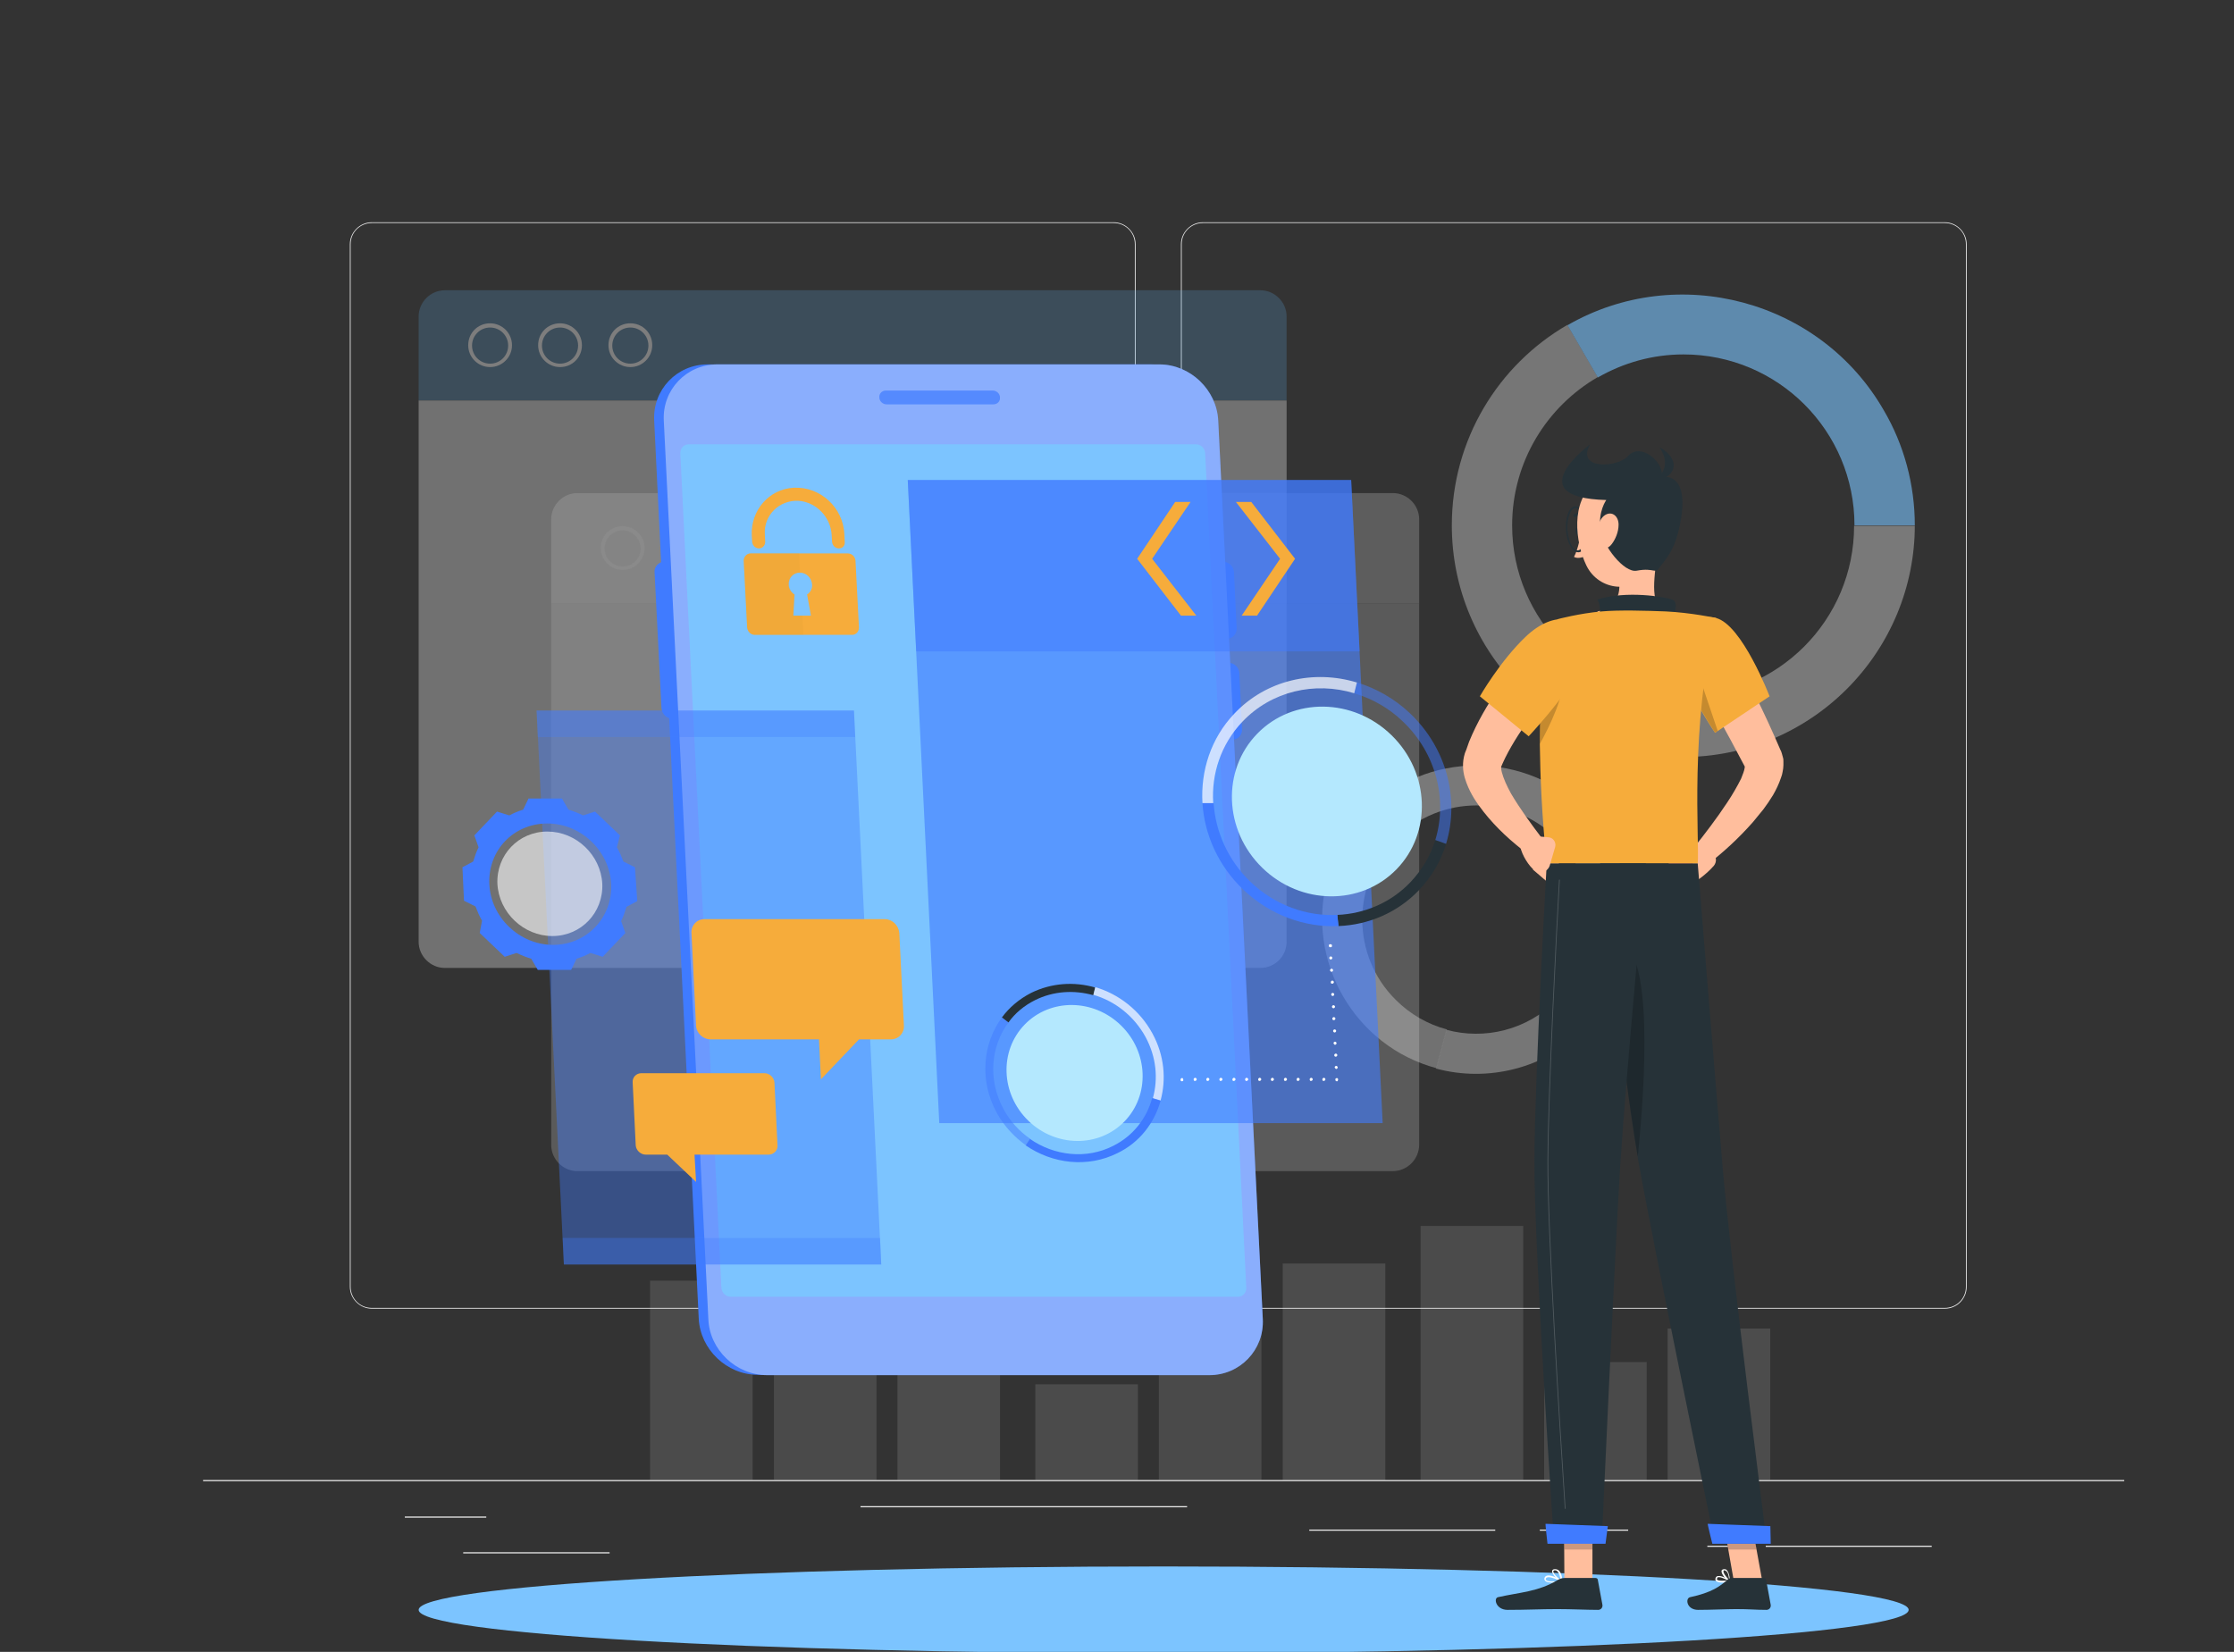 <svg width="407" height="301" viewBox="0 0 407 301" fill="none" xmlns="http://www.w3.org/2000/svg">
<rect x="0" y="0" width="407" height="301" fill="#333333" stroke="none"/>
<g clip-path="url(#clip0)">
<path d="M387 269.68H37V269.89H387V269.68Z" fill="#EBEBEB"/>
<path d="M88.59 276.33H73.75V276.54H88.59V276.33Z" fill="#EBEBEB"/>
<path d="M216.27 274.44H156.77V274.65H216.27V274.44Z" fill="#EBEBEB"/>
<path d="M111.061 282.84H84.391V283.05H111.061V282.84Z" fill="#EBEBEB"/>
<path d="M351.929 281.65H321.689V281.86H351.929V281.65Z" fill="#EBEBEB"/>
<path d="M319.451 281.65H311.051V281.86H319.451V281.65Z" fill="#EBEBEB"/>
<path d="M296.629 278.71H280.529V278.92H296.629V278.71Z" fill="#EBEBEB"/>
<path d="M272.409 278.71H238.529V278.92H272.409V278.71Z" fill="#EBEBEB"/>
<path d="M202.9 238.46H67.73C65.56 238.46 63.74 236.64 63.74 234.47V44.49C63.74 42.32 65.56 40.5 67.73 40.5H202.9C205.07 40.5 206.89 42.32 206.89 44.49V234.47C206.89 236.64 205.14 238.46 202.9 238.46ZM67.73 40.64C65.63 40.64 63.88 42.32 63.88 44.49V234.47C63.88 236.57 65.56 238.32 67.73 238.32H202.9C205 238.32 206.75 236.64 206.75 234.47V44.49C206.75 42.39 205.07 40.64 202.9 40.64H67.73Z" fill="#EBEBEB"/>
<path d="M354.31 238.46H219.14C216.97 238.46 215.15 236.64 215.15 234.47V44.49C215.15 42.32 216.97 40.5 219.14 40.5H354.31C356.48 40.5 358.3 42.32 358.3 44.49V234.47C358.3 236.64 356.55 238.46 354.31 238.46ZM219.14 40.64C217.04 40.64 215.29 42.32 215.29 44.49V234.47C215.29 236.57 216.97 238.32 219.14 238.32H354.31C356.41 238.32 358.16 236.64 358.16 234.47V44.49C358.16 42.39 356.48 40.64 354.31 40.64H219.14Z" fill="#EBEBEB"/>
<g opacity="0.6">
<path opacity="0.6" d="M283.609 152.85L288.789 147.67C299.779 158.66 299.779 176.44 288.789 187.43C281.439 194.78 271.009 197.23 261.629 194.71L263.519 187.64C270.449 189.53 278.149 187.71 283.609 182.25C291.729 174.13 291.729 160.97 283.609 152.85Z" fill="#EBEBEB"/>
<path opacity="0.6" d="M249.098 147.67C254.348 142.42 261.488 139.48 268.978 139.48C276.398 139.48 283.608 142.42 288.858 147.67L283.678 152.85C275.558 144.73 262.398 144.73 254.348 152.85L249.098 147.67Z" fill="#F5F5F5"/>
<path opacity="0.6" d="M249.098 147.67L254.278 152.85C246.158 160.97 246.158 174.13 254.278 182.18C256.938 184.84 260.158 186.66 263.588 187.57L261.698 194.64C246.788 190.65 237.828 175.11 241.818 160.2C243.078 155.51 245.598 151.17 249.098 147.67Z" fill="#E0E0E0"/>
</g>
<g opacity="0.6">
<path opacity="0.6" d="M306.708 126.95V137.94C283.398 137.94 264.498 119.04 264.498 95.73C264.498 80.12 272.968 66.47 285.568 59.19L291.098 68.71C281.788 74.1 275.488 84.18 275.488 95.73C275.488 112.95 289.488 126.95 306.708 126.95Z" fill="#EBEBEB"/>
<path opacity="0.6" d="M348.849 95.73C348.849 106.93 344.369 117.64 336.459 125.55C328.549 133.46 317.839 137.94 306.639 137.94V126.95C323.859 126.95 337.789 113.02 337.789 95.8H348.849V95.73Z" fill="#F5F5F5"/>
<path d="M348.848 95.73H337.858C337.858 78.51 323.928 64.58 306.708 64.58C301.038 64.58 295.718 66.12 291.098 68.78L285.568 59.26C305.588 47.71 331.628 54.64 343.178 74.73C346.888 81.03 348.848 88.31 348.848 95.73Z" fill="#7CC4FF"/>
</g>
<g opacity="0.5">
<g opacity="0.5">
<path opacity="0.5" d="M233.693 269.71H252.383V230.23H233.693V269.71Z" fill="#F5F5F5"/>
<path opacity="0.5" d="M211.124 269.66H229.814V242.08H211.124V269.66Z" fill="#E6E6E6"/>
<path opacity="0.5" d="M188.624 269.668H207.314V252.238H188.624V269.668Z" fill="#F0F0F0"/>
</g>
<g opacity="0.5">
<path opacity="0.5" d="M303.816 269.66H322.506V242.08H303.816V269.66Z" fill="#F5F5F5"/>
<path opacity="0.5" d="M281.318 269.672H300.008V248.182H281.318V269.672Z" fill="#E6E6E6"/>
<path opacity="0.5" d="M258.818 269.651H277.508V223.381H258.818V269.651Z" fill="#F0F0F0"/>
</g>
<g opacity="0.5">
<path opacity="0.5" d="M163.497 269.674H182.188V226.484H163.497V269.674Z" fill="#F5F5F5"/>
<path opacity="0.5" d="M140.999 269.66H159.689V242.08H140.999V269.66Z" fill="#E6E6E6"/>
<path opacity="0.5" d="M118.429 269.692H137.119V233.362H118.429V269.692Z" fill="#F0F0F0"/>
</g>
</g>
<g opacity="0.6">
<g opacity="0.6">
<path opacity="0.6" d="M76.269 57.65C76.269 55.06 78.439 52.89 81.029 52.89H229.64C232.23 52.89 234.4 55.06 234.4 57.65V72.98H76.269V57.65Z" fill="#5CA8E6"/>
<path d="M114.84 66.89C112.67 66.89 110.85 65.14 110.85 62.9C110.85 60.66 112.6 58.91 114.84 58.91C117.08 58.91 118.83 60.66 118.83 62.9C118.83 65.14 117.01 66.89 114.84 66.89ZM114.84 59.68C113.02 59.68 111.55 61.15 111.55 62.97C111.55 64.79 113.02 66.26 114.84 66.26C116.66 66.26 118.13 64.79 118.13 62.97C118.13 61.15 116.66 59.68 114.84 59.68Z" fill="white"/>
<path d="M102.029 66.89C99.859 66.89 98.039 65.14 98.039 62.9C98.039 60.66 99.789 58.91 102.029 58.91C104.199 58.91 106.019 60.66 106.019 62.9C106.019 65.14 104.269 66.89 102.029 66.89ZM102.029 59.68C100.209 59.68 98.739 61.15 98.739 62.97C98.739 64.79 100.209 66.26 102.029 66.26C103.849 66.26 105.319 64.79 105.319 62.97C105.319 61.15 103.849 59.68 102.029 59.68Z" fill="white"/>
<path d="M89.289 66.89C87.119 66.89 85.299 65.14 85.299 62.9C85.299 60.66 87.049 58.91 89.289 58.91C91.459 58.91 93.279 60.66 93.279 62.9C93.279 65.14 91.459 66.89 89.289 66.89ZM89.289 59.68C87.469 59.68 85.999 61.15 85.999 62.97C85.999 64.79 87.469 66.26 89.289 66.26C91.109 66.26 92.579 64.79 92.579 62.97C92.579 61.15 91.109 59.68 89.289 59.68Z" fill="white"/>
<path d="M229.64 176.37H81.029C78.439 176.37 76.269 174.2 76.269 171.61V72.98H234.4V171.61C234.4 174.27 232.23 176.37 229.64 176.37Z" fill="#E0E0E0"/>
</g>
<g opacity="0.6">
<path opacity="0.6" d="M100.42 94.61C100.42 92.02 102.59 89.85 105.18 89.85H253.79C256.38 89.85 258.55 92.02 258.55 94.61V109.94H100.42V94.61Z" fill="#F5F5F5"/>
<path opacity="0.6" d="M138.99 103.85C136.82 103.85 135 102.1 135 99.86C135 97.62 136.75 95.87 138.99 95.87C141.23 95.87 142.98 97.62 142.98 99.86C142.98 102.1 141.16 103.85 138.99 103.85ZM138.99 96.64C137.17 96.64 135.7 98.11 135.7 99.93C135.7 101.75 137.17 103.22 138.99 103.22C140.81 103.22 142.28 101.75 142.28 99.93C142.21 98.11 140.74 96.64 138.99 96.64Z" fill="#E6E6E6"/>
<path opacity="0.6" d="M126.179 103.85C124.009 103.85 122.189 102.1 122.189 99.86C122.189 97.62 123.939 95.87 126.179 95.87C128.419 95.87 130.169 97.62 130.169 99.86C130.169 102.1 128.349 103.85 126.179 103.85ZM126.179 96.64C124.359 96.64 122.889 98.11 122.889 99.93C122.889 101.75 124.359 103.22 126.179 103.22C127.999 103.22 129.469 101.75 129.469 99.93C129.469 98.11 127.999 96.64 126.179 96.64Z" fill="#E6E6E6"/>
<path opacity="0.6" d="M113.439 103.85C111.269 103.85 109.449 102.1 109.449 99.86C109.449 97.62 111.199 95.87 113.439 95.87C115.609 95.87 117.429 97.62 117.429 99.86C117.429 102.1 115.609 103.85 113.439 103.85ZM113.439 96.64C111.619 96.64 110.149 98.11 110.149 99.93C110.149 101.75 111.619 103.22 113.439 103.22C115.259 103.22 116.729 101.75 116.729 99.93C116.659 98.11 115.189 96.64 113.439 96.64Z" fill="#E6E6E6"/>
<path opacity="0.6" d="M253.72 213.4H105.18C102.59 213.4 100.42 211.23 100.42 208.64V109.94H258.55V208.57C258.55 211.23 256.38 213.4 253.72 213.4Z" fill="#E6E6E6"/>
</g>
</g>
<path d="M212 301.25C286.961 301.25 347.73 297.709 347.73 293.34C347.73 288.971 286.961 285.43 212 285.43C137.038 285.43 76.269 288.971 76.269 293.34C76.269 297.709 137.038 301.25 212 301.25Z" fill="#7CC4FF"/>
<path d="M223.551 116.38C224.531 116.38 225.301 115.54 225.301 114.56L224.811 104.2C224.741 103.22 223.901 102.38 222.921 102.38H221.521L220.261 76.62C219.981 71.02 215.151 66.4 209.551 66.4H128.911C123.311 66.4 118.901 71.02 119.181 76.62L120.441 102.45C119.741 102.73 119.181 103.43 119.251 104.27L120.511 129.05C120.581 129.89 121.141 130.59 121.911 130.87L127.301 240.28C127.581 245.88 132.411 250.5 138.011 250.5H218.581C224.181 250.5 228.591 245.88 228.311 240.28L223.131 134.79H224.531C225.511 134.79 226.281 133.95 226.281 132.97L225.791 122.61C225.721 121.63 224.881 120.79 223.901 120.79H222.501L222.291 116.31H223.551V116.38Z" fill="#407BFF"/>
<path d="M139.761 250.57H220.331C225.931 250.57 230.341 245.95 230.061 240.35L221.941 76.62C221.661 71.02 216.831 66.4 211.231 66.4H130.661C125.061 66.4 120.651 71.02 120.931 76.62L129.051 240.35C129.261 245.95 134.091 250.57 139.761 250.57Z" fill="#407BFF"/>
<path opacity="0.4" d="M139.761 250.57H220.331C225.931 250.57 230.341 245.95 230.061 240.35L221.941 76.62C221.661 71.02 216.831 66.4 211.231 66.4H130.661C125.061 66.4 120.651 71.02 120.931 76.62L129.051 240.35C129.261 245.95 134.091 250.57 139.761 250.57Z" fill="#FAFAFA"/>
<path d="M133.111 236.29H225.511C226.421 236.29 227.051 235.59 227.051 234.68L219.561 82.57C219.491 81.66 218.791 80.96 217.881 80.96H125.481C124.571 80.96 123.941 81.66 123.941 82.57L131.431 234.68C131.501 235.59 132.271 236.29 133.111 236.29Z" fill="#7CC4FF"/>
<path opacity="0.7" d="M180.851 71.16H161.391C160.691 71.16 160.131 71.72 160.201 72.42C160.201 73.12 160.831 73.68 161.531 73.68H180.991C181.691 73.68 182.251 73.12 182.181 72.42C182.181 71.72 181.551 71.16 180.851 71.16Z" fill="#407BFF"/>
<path opacity="0.6" d="M251.901 204.65H171.121L165.381 87.47H246.161L251.901 204.65Z" fill="#407BFF"/>
<path d="M242.38 172.59C242.31 172.59 242.31 172.59 242.24 172.59L242.17 172.52L242.1 172.45C242.1 172.38 242.1 172.38 242.1 172.31C242.1 172.24 242.1 172.17 242.17 172.1C242.24 172.03 242.45 172.03 242.59 172.1C242.66 172.17 242.66 172.24 242.66 172.31C242.66 172.38 242.66 172.38 242.66 172.45C242.66 172.45 242.66 172.52 242.59 172.52L242.52 172.59C242.45 172.59 242.45 172.59 242.38 172.59Z" fill="white"/>
<path d="M243.15 194.5C243.15 194.36 243.29 194.22 243.43 194.22C243.57 194.22 243.71 194.36 243.71 194.5C243.71 194.64 243.57 194.78 243.43 194.78C243.36 194.78 243.22 194.64 243.15 194.5ZM243.08 192.26C243.08 192.12 243.22 191.98 243.36 191.98C243.5 191.98 243.64 192.12 243.64 192.26C243.64 192.4 243.5 192.54 243.36 192.54C243.22 192.54 243.08 192.47 243.08 192.26ZM242.94 190.09C242.94 189.95 243.08 189.81 243.22 189.81C243.36 189.81 243.5 189.95 243.5 190.09C243.5 190.23 243.36 190.37 243.22 190.37C243.08 190.37 243.01 190.23 242.94 190.09ZM242.87 187.85C242.87 187.71 243.01 187.57 243.15 187.57C243.29 187.57 243.43 187.71 243.43 187.85C243.43 187.99 243.29 188.13 243.15 188.13C243.01 188.13 242.87 187.99 242.87 187.85ZM242.73 185.61C242.73 185.47 242.87 185.33 243.01 185.33C243.15 185.33 243.29 185.47 243.29 185.61C243.29 185.75 243.15 185.89 243.01 185.89C242.87 185.89 242.73 185.82 242.73 185.61ZM242.66 183.44C242.66 183.3 242.8 183.16 242.94 183.16C243.08 183.16 243.22 183.3 243.22 183.44C243.22 183.58 243.08 183.72 242.94 183.72C242.8 183.72 242.66 183.58 242.66 183.44ZM242.52 181.2C242.52 181.06 242.66 180.92 242.8 180.92C242.94 180.92 243.08 181.06 243.08 181.2C243.08 181.34 242.94 181.48 242.8 181.48C242.66 181.48 242.52 181.34 242.52 181.2ZM242.45 178.96C242.45 178.82 242.59 178.68 242.73 178.68C242.87 178.68 243.01 178.82 243.01 178.96C243.01 179.1 242.87 179.24 242.73 179.24C242.52 179.24 242.45 179.17 242.45 178.96ZM242.31 176.79C242.31 176.65 242.45 176.51 242.59 176.51C242.73 176.51 242.87 176.65 242.87 176.79C242.87 176.93 242.73 177.07 242.59 177.07C242.45 177.07 242.31 176.93 242.31 176.79ZM242.17 174.55C242.17 174.41 242.31 174.27 242.45 174.27C242.59 174.27 242.73 174.41 242.73 174.55C242.73 174.69 242.59 174.83 242.45 174.83C242.31 174.83 242.17 174.69 242.17 174.55Z" fill="white"/>
<path d="M243.569 197.02C243.499 197.02 243.429 197.02 243.359 196.95C243.289 196.88 243.289 196.81 243.289 196.74C243.289 196.74 243.289 196.67 243.289 196.6C243.289 196.53 243.359 196.53 243.359 196.53L243.429 196.46C243.499 196.46 243.569 196.46 243.639 196.46C243.709 196.46 243.709 196.46 243.709 196.53L243.779 196.6C243.779 196.6 243.779 196.67 243.779 196.74C243.779 196.81 243.709 196.88 243.709 196.95L243.639 197.02C243.639 197.02 243.639 197.02 243.569 197.02Z" fill="white"/>
<path d="M240.911 196.67C240.911 196.53 241.051 196.39 241.191 196.39C241.331 196.39 241.471 196.53 241.471 196.67C241.471 196.81 241.331 196.95 241.191 196.95C241.051 197.02 240.911 196.88 240.911 196.67ZM238.601 196.67C238.601 196.53 238.741 196.39 238.881 196.39C239.021 196.39 239.161 196.53 239.161 196.67C239.161 196.81 239.021 196.95 238.881 196.95C238.741 197.02 238.601 196.88 238.601 196.67ZM236.221 196.67C236.221 196.53 236.361 196.39 236.501 196.39C236.641 196.39 236.781 196.53 236.781 196.67C236.781 196.81 236.641 196.95 236.501 196.95C236.361 197.02 236.221 196.88 236.221 196.67ZM233.911 196.67C233.911 196.53 234.051 196.39 234.191 196.39C234.331 196.39 234.471 196.53 234.471 196.67C234.471 196.81 234.331 196.95 234.191 196.95C234.051 197.02 233.911 196.88 233.911 196.67ZM231.531 196.67C231.531 196.53 231.671 196.39 231.811 196.39C231.951 196.39 232.091 196.53 232.091 196.67C232.091 196.81 231.951 196.95 231.811 196.95C231.671 197.02 231.531 196.88 231.531 196.67ZM229.221 196.67C229.221 196.53 229.361 196.39 229.501 196.39C229.641 196.39 229.781 196.53 229.781 196.67C229.781 196.81 229.641 196.95 229.501 196.95C229.361 197.02 229.221 196.88 229.221 196.67ZM226.841 196.67C226.841 196.53 226.981 196.39 227.121 196.39C227.261 196.39 227.401 196.53 227.401 196.67C227.401 196.81 227.261 196.95 227.121 196.95C226.981 197.02 226.841 196.88 226.841 196.67ZM224.531 196.67C224.531 196.53 224.671 196.39 224.811 196.39C224.951 196.39 225.091 196.53 225.091 196.67C225.091 196.81 224.951 196.95 224.811 196.95C224.601 197.02 224.531 196.88 224.531 196.67ZM222.151 196.67C222.151 196.53 222.291 196.39 222.431 196.39C222.571 196.39 222.711 196.53 222.711 196.67C222.711 196.81 222.571 196.95 222.431 196.95C222.291 197.02 222.151 196.88 222.151 196.67ZM219.771 196.67C219.771 196.53 219.911 196.39 220.051 196.39C220.191 196.39 220.331 196.53 220.331 196.67C220.331 196.81 220.191 196.95 220.051 196.95C219.911 197.02 219.771 196.88 219.771 196.67ZM217.461 196.67C217.461 196.53 217.601 196.39 217.741 196.39C217.881 196.39 218.021 196.53 218.021 196.67C218.021 196.81 217.881 196.95 217.741 196.95C217.601 197.02 217.461 196.88 217.461 196.67Z" fill="white"/>
<path d="M215.36 197.02C215.29 197.02 215.22 197.02 215.15 196.95L215.08 196.88C215.08 196.88 215.08 196.81 215.08 196.74C215.08 196.67 215.08 196.6 215.15 196.53C215.22 196.46 215.36 196.39 215.43 196.46C215.5 196.46 215.5 196.46 215.5 196.53C215.57 196.6 215.57 196.67 215.57 196.74C215.57 196.81 215.57 196.81 215.57 196.88C215.57 196.95 215.5 196.95 215.5 196.95L215.43 197.02C215.5 196.95 215.43 197.02 215.36 197.02Z" fill="white"/>
<path opacity="0.5" d="M247.701 118.69H166.921L165.381 87.47H246.161L247.701 118.69Z" fill="#407BFF"/>
<path d="M243.851 168.74L243.641 166.71C248.611 166.5 253.441 164.47 257.011 160.69C259.111 158.45 260.651 155.86 261.491 153.06L263.451 153.76C262.541 156.84 260.861 159.71 258.551 162.16C254.631 166.29 249.311 168.53 243.851 168.74Z" fill="#263238"/>
<path opacity="0.5" d="M255.611 131.5C253.021 128.98 249.941 127.3 246.721 126.32L247.211 124.36C250.711 125.41 254.071 127.3 256.941 130.03C263.661 136.47 265.901 145.71 263.451 153.76L261.491 153.06C263.731 145.78 261.701 137.31 255.611 131.5Z" fill="#407BFF"/>
<path d="M226.49 162.09C221.94 157.75 219.42 152.01 219.07 146.34H221.1C221.45 151.52 223.69 156.7 227.82 160.69C232.3 164.96 238.04 166.99 243.64 166.71L243.85 168.74C237.76 169.02 231.39 166.78 226.49 162.09Z" fill="#407BFF"/>
<path opacity="0.7" d="M219.07 146.34C218.72 140.46 220.61 134.51 224.88 130.03C230.69 123.87 239.37 121.98 247.21 124.36L246.72 126.32C239.58 124.15 231.67 125.9 226.35 131.5C222.43 135.63 220.68 141.02 221.03 146.34H219.07Z" fill="white"/>
<path d="M254.415 158.408C260.921 151.739 260.52 140.796 253.519 133.966C246.517 127.136 235.568 127.005 229.062 133.675C222.555 140.344 222.957 151.287 229.958 158.117C236.959 164.947 247.909 165.077 254.415 158.408Z" fill="#B4E8FE"/>
<path d="M199.539 179.94L199.189 181.34C195.689 180.36 191.909 180.57 188.549 182.25C186.589 183.23 184.909 184.63 183.719 186.31L182.529 185.4C183.859 183.58 185.679 182.04 187.849 180.92C191.559 179.1 195.689 178.82 199.539 179.94Z" fill="#263238"/>
<path opacity="0.5" d="M182.81 202.06C184 204.3 185.75 206.19 187.71 207.52L186.94 208.71C184.77 207.17 182.88 205.14 181.55 202.69C178.4 196.88 179.03 190.16 182.53 185.4L183.72 186.31C180.5 190.65 179.94 196.74 182.81 202.06Z" fill="#407BFF"/>
<path opacity="0.7" d="M209.969 188.34C212.139 192.33 212.489 196.67 211.439 200.52L210.039 200.1C211.019 196.53 210.669 192.61 208.709 188.97C206.609 185.12 203.109 182.39 199.189 181.27L199.539 179.87C203.809 181.13 207.659 184.07 209.969 188.34Z" fill="white"/>
<path d="M211.439 200.59C210.319 204.58 207.659 208.15 203.599 210.11C198.139 212.84 191.769 212.07 186.869 208.71L187.639 207.52C192.049 210.6 197.929 211.3 202.829 208.78C206.469 206.96 208.919 203.74 209.899 200.1L211.439 200.59Z" fill="#407BFF"/>
<path d="M204.841 204.361C209.511 199.573 209.237 191.731 204.228 186.845C199.219 181.959 191.373 181.878 186.703 186.666C182.032 191.453 182.307 199.295 187.315 204.182C192.324 209.068 200.171 209.148 204.841 204.361Z" fill="#B4E8FE"/>
<path d="M216.902 91.46H214.102L207.172 101.82L215.152 112.18H217.952L209.902 101.82L216.902 91.46Z" fill="#F6AC3B"/>
<path d="M225.162 91.46H227.962L235.942 101.82L229.012 112.18H226.212L233.212 101.82L225.162 91.46Z" fill="#F6AC3B"/>
<path d="M154.46 100.84H136.75C136.05 100.84 135.49 101.47 135.49 102.17L136.12 114.35C136.19 115.05 136.75 115.68 137.52 115.68H155.23C155.93 115.68 156.49 115.12 156.49 114.35L155.86 102.17C155.79 101.4 155.16 100.84 154.46 100.84ZM147.74 112.18H144.52L144.73 108.33C144.1 107.91 143.68 107.28 143.68 106.51C143.61 105.32 144.52 104.34 145.71 104.34C146.9 104.34 147.88 105.32 147.95 106.51C148.02 107.21 147.67 107.91 147.04 108.33L147.74 112.18Z" fill="#F6AC3B"/>
<path opacity="0.2" d="M143.75 106.51C143.82 107.21 144.17 107.91 144.8 108.33L144.59 112.18H146.2L146.34 115.68H137.52C136.82 115.68 136.19 115.12 136.12 114.35L135.49 102.17C135.42 101.47 136.05 100.84 136.75 100.84H145.57L145.71 104.34C144.59 104.34 143.68 105.32 143.75 106.51Z" fill="#E09D36"/>
<path d="M152.85 99.93C152.22 99.93 151.66 99.44 151.59 98.74L151.52 97.55C151.38 94.26 148.72 91.46 145.43 91.25C141.93 91.11 139.13 93.91 139.34 97.34L139.41 98.74C139.41 99.37 138.92 99.93 138.29 99.93C137.66 99.93 137.1 99.44 137.03 98.74L136.96 97.55C136.75 93 140.11 89.08 144.66 88.87C149.49 88.66 153.62 92.51 153.83 97.34L153.9 98.74C153.97 99.44 153.48 99.93 152.85 99.93Z" fill="#F6AC3B"/>
<path opacity="0.4" d="M160.55 230.41H102.73L97.76 129.47H155.58L160.55 230.41Z" fill="#407BFF"/>
<path opacity="0.3" d="M155.79 134.3H97.97L97.76 129.47H155.58L155.79 134.3Z" fill="#407BFF"/>
<path opacity="0.3" d="M160.55 230.41H102.73L102.52 225.58H160.34L160.55 230.41Z" fill="#407BFF"/>
<path d="M115.68 158.03L113.58 156.98C113.23 156.07 112.88 155.23 112.39 154.39L112.95 152.22L108.4 147.88L106.23 148.58C105.39 148.16 104.48 147.81 103.57 147.53L102.38 145.5H96.29L95.31 147.53C94.4 147.81 93.56 148.16 92.79 148.58L90.55 147.88L86.42 152.22L87.19 154.39C86.77 155.23 86.49 156.07 86.21 156.98L84.25 158.03L84.53 164.12L86.63 165.17C86.98 166.08 87.33 166.92 87.82 167.76L87.4 170L91.95 174.34L94.12 173.64C94.96 174.06 95.87 174.41 96.78 174.69L97.97 176.72H104.06L105.04 174.69C105.95 174.41 106.79 174.06 107.56 173.64L109.8 174.34L113.93 170L113.16 167.83C113.58 166.99 113.86 166.15 114.14 165.24L116.1 164.19L115.68 158.03ZM100.77 172.17C94.68 172.17 89.43 167.2 89.15 161.11C88.87 154.95 93.56 150.05 99.72 150.05C105.81 150.05 111.06 155.02 111.34 161.11C111.62 167.2 106.86 172.17 100.77 172.17Z" fill="#407BFF"/>
<path opacity="0.6" d="M99.719 151.52C94.469 151.52 90.409 155.79 90.619 161.04C90.899 166.29 95.379 170.56 100.629 170.56C105.879 170.56 109.939 166.29 109.729 161.04C109.449 155.79 104.969 151.52 99.719 151.52Z" fill="white"/>
<path d="M161.18 167.48H128.35C126.95 167.48 125.9 168.6 125.97 170L126.81 186.87C126.88 188.27 128.07 189.39 129.47 189.39H149.21L149.56 196.67L156.49 189.39H162.3C163.7 189.39 164.75 188.27 164.68 186.87L163.84 170C163.7 168.6 162.58 167.48 161.18 167.48Z" fill="#F6AC3B"/>
<path d="M116.871 195.55H139.271C140.181 195.55 141.021 196.32 141.091 197.23L141.651 208.71C141.721 209.62 140.951 210.39 140.041 210.39H126.531L126.811 215.36L121.561 210.39H117.641C116.731 210.39 115.891 209.62 115.821 208.71L115.261 197.23C115.191 196.32 115.891 195.55 116.871 195.55Z" fill="#F6AC3B"/>
<path d="M310.839 154.39L307.549 154.25L309.019 160.55C309.019 160.55 310.839 159.36 312.239 157.75C312.799 157.05 312.729 156.07 312.099 155.51L310.839 154.39Z" fill="#FFBE9D"/>
<path d="M303.699 157.61L305.169 162.72L309.019 160.48L307.549 154.25L303.699 157.61Z" fill="#FF8B7B"/>
<path d="M285.71 122.26L284.1 124.08C283.54 124.71 283.05 125.34 282.49 125.97C281.44 127.3 280.39 128.56 279.41 129.89C277.45 132.55 275.63 135.28 274.23 138.08C274.09 138.43 273.88 138.78 273.74 139.13L273.53 139.62C273.53 139.62 273.53 139.55 273.53 139.62C273.46 139.69 273.46 140.11 273.6 140.67C273.88 141.79 274.51 143.19 275.28 144.59C276.89 147.32 278.92 150.12 280.95 152.78L278.29 155.58C275.35 153.34 272.69 150.96 270.31 147.95C269.12 146.41 268 144.87 267.16 142.63C266.74 141.51 266.39 140.18 266.6 138.5C266.67 138.08 266.74 137.66 266.88 137.24L267.16 136.54C267.3 136.05 267.51 135.63 267.65 135.14C269.12 131.57 271.01 128.35 273.11 125.34C274.16 123.87 275.21 122.4 276.4 120.93C276.96 120.23 277.59 119.53 278.15 118.83C278.78 118.13 279.34 117.5 280.04 116.73L285.71 122.26Z" fill="#FFBE9D"/>
<path d="M285.15 155.02L282.21 160.97L279.27 158.45L281.65 154.25L285.15 155.02Z" fill="#FFBE9D"/>
<path d="M314.48 116.59C316.3 119.81 318.05 123.1 319.66 126.46C321.34 129.82 322.88 133.18 324.351 136.61L324.491 136.89L324.63 137.31C324.7 137.59 324.771 137.87 324.841 138.08C324.911 138.29 324.91 138.57 324.91 138.78C324.91 139.06 324.91 139.2 324.91 139.41C324.91 139.83 324.841 140.25 324.771 140.6C324.701 141.02 324.631 141.3 324.491 141.65C324.071 142.91 323.581 143.89 323.021 144.87C322.461 145.78 321.901 146.62 321.27 147.46C320.64 148.23 320.01 149 319.38 149.77C316.79 152.71 314.06 155.23 310.98 157.61L308.32 154.81C310.56 152.01 312.8 149.07 314.69 146.2C315.67 144.73 316.51 143.26 317.21 141.86C317.49 141.16 317.77 140.46 317.84 139.97C317.84 139.83 317.91 139.69 317.84 139.62C317.84 139.55 317.84 139.48 317.84 139.41C317.84 139.41 317.84 139.34 317.84 139.41C317.84 139.41 317.84 139.41 317.84 139.48V139.55V139.62C317.84 139.62 317.84 139.69 317.84 139.62C316.16 136.4 314.41 133.18 312.66 130.03C310.91 126.81 309.16 123.59 307.48 120.37L314.48 116.59Z" fill="#FFBE9D"/>
<path d="M288.019 96.71C288.089 97.13 287.949 97.48 287.669 97.55C287.389 97.62 287.109 97.34 287.039 96.92C286.969 96.5 287.109 96.15 287.389 96.08C287.599 96.01 287.879 96.29 288.019 96.71Z" fill="#263238"/>
<path d="M287.95 97.48C287.95 97.48 287.53 100.07 286.76 101.47C287.6 101.96 288.79 101.33 288.79 101.33L287.95 97.48Z" fill="#FFBE9D"/>
<path d="M287.529 100.63C286.969 100.63 286.479 100.21 286.059 99.44C285.639 98.67 285.359 97.69 285.289 96.57C285.219 95.45 285.359 94.4 285.639 93.63C285.919 92.79 286.409 92.3 286.969 92.23C287.529 92.16 288.089 92.58 288.509 93.42C288.929 94.19 289.209 95.17 289.279 96.29C289.419 98.67 288.719 100.56 287.599 100.63H287.529ZM287.039 92.58C286.619 92.58 286.199 93 285.919 93.77C285.639 94.54 285.499 95.52 285.569 96.57C285.639 97.62 285.919 98.6 286.269 99.3C286.619 99.93 287.039 100.35 287.459 100.28C288.369 100.21 288.999 98.39 288.789 96.29C288.719 95.24 288.439 94.26 288.089 93.56C287.879 92.93 287.459 92.58 287.039 92.58Z" fill="#263238"/>
<path d="M286.901 94.26C286.971 94.26 286.971 94.26 287.041 94.19C287.041 94.19 287.811 93.7 288.79 94.05C288.93 94.12 289.07 94.05 289.14 93.91C289.21 93.77 289.14 93.63 289 93.56C287.74 93.07 286.83 93.7 286.76 93.7C286.621 93.77 286.621 93.91 286.691 94.05C286.761 94.19 286.831 94.26 286.901 94.26Z" fill="#263238"/>
<path d="M301.95 99.58C301.81 103.78 300.27 108.96 302.79 111.41C302.79 111.41 301.6 115.26 294.6 115.26C286.9 115.26 291.1 111.41 291.1 111.41C295.3 110.43 295.37 107.28 294.74 104.34L301.95 99.58Z" fill="#FFBE9D"/>
<path d="M304.609 112.74C305.239 111.55 305.799 109.66 304.609 109.24C303.279 108.75 296.349 107.56 291.029 109.24C292.009 111.2 291.099 113.02 291.099 113.02L304.609 112.74Z" fill="#263238"/>
<path d="M313.851 288.37C313.291 288.37 312.801 288.3 312.591 288.02C312.521 287.88 312.451 287.74 312.591 287.46C312.661 287.32 312.801 287.18 313.011 287.18C313.781 287.04 315.111 287.95 315.181 288.02C315.251 288.02 315.251 288.09 315.251 288.16C315.251 288.23 315.181 288.23 315.181 288.23C314.901 288.3 314.341 288.37 313.851 288.37ZM313.221 287.39C313.151 287.39 313.151 287.39 313.081 287.39C312.941 287.39 312.871 287.46 312.871 287.53C312.731 287.74 312.801 287.81 312.801 287.81C313.011 288.09 314.061 288.09 314.831 287.95C314.411 287.81 313.711 287.39 313.221 287.39Z" fill="white"/>
<path d="M315.11 288.23C314.55 287.95 313.57 286.83 313.64 286.27C313.64 286.13 313.71 285.99 314.06 285.92C314.27 285.92 314.41 285.92 314.55 286.06C315.11 286.55 315.18 288.02 315.18 288.09C315.25 288.16 315.25 288.23 315.11 288.23C315.18 288.23 315.18 288.23 315.11 288.23ZM314.2 286.13C314.13 286.13 314.13 286.13 314.2 286.13C313.99 286.13 313.99 286.2 313.99 286.27C313.92 286.62 314.55 287.46 315.04 287.88C314.97 287.46 314.9 286.55 314.48 286.27C314.34 286.2 314.27 286.13 314.2 286.13Z" fill="white"/>
<path d="M282.91 288.37C282.28 288.37 281.65 288.3 281.44 287.95C281.37 287.88 281.3 287.67 281.44 287.39C282 286.48 284.24 287.81 284.52 287.95C284.59 287.95 284.59 288.02 284.59 288.09C284.59 288.16 284.52 288.16 284.52 288.16C284.17 288.3 283.54 288.37 282.91 288.37ZM282.14 287.39C281.93 287.39 281.72 287.46 281.65 287.6C281.58 287.74 281.58 287.81 281.65 287.88C281.86 288.23 283.19 288.23 284.17 288.09C283.61 287.74 282.7 287.39 282.14 287.39Z" fill="white"/>
<path d="M284.521 288.23C284.451 288.23 284.451 288.23 284.521 288.23C283.821 287.95 282.701 286.83 282.771 286.27C282.771 286.13 282.911 285.92 283.261 285.92C283.541 285.92 283.751 285.99 283.961 286.13C284.591 286.69 284.661 288.02 284.661 288.09C284.591 288.16 284.591 288.16 284.521 288.23ZM283.331 286.13H283.261C283.051 286.13 283.051 286.27 282.981 286.27C282.911 286.62 283.681 287.46 284.311 287.88C284.241 287.46 284.101 286.62 283.681 286.27C283.611 286.2 283.471 286.13 283.331 286.13Z" fill="white"/>
<path d="M290.119 288.09H285.009L284.939 276.19H290.119V288.09Z" fill="#FFBE9D"/>
<path d="M321.059 288.09H315.879L313.779 276.19H318.889L321.059 288.09Z" fill="#FFBE9D"/>
<path d="M315.529 287.53H321.339C321.549 287.53 321.759 287.67 321.759 287.88L322.599 292.43C322.669 292.92 322.319 293.34 321.829 293.34C319.799 293.34 318.819 293.2 316.299 293.2C314.759 293.2 311.539 293.34 309.369 293.34C307.269 293.34 306.989 291.24 307.899 291.03C311.889 290.19 313.429 289 314.759 287.81C314.899 287.6 315.249 287.53 315.529 287.53Z" fill="#263238"/>
<path d="M285.079 287.53H290.679C290.889 287.53 291.099 287.67 291.099 287.88L291.939 292.43C292.009 292.92 291.659 293.34 291.169 293.34C289.139 293.34 286.199 293.2 283.679 293.2C280.669 293.2 278.149 293.34 274.649 293.34C272.549 293.34 272.059 291.24 272.899 291.03C276.959 290.12 280.249 290.05 283.819 287.88C284.169 287.67 284.589 287.53 285.079 287.53Z" fill="#263238"/>
<path d="M312.59 112.6C317.35 113.72 322.39 126.88 322.39 126.88L312.45 133.53C312.45 133.53 308.95 128.42 306.5 122.68C303.84 116.59 307.69 111.48 312.59 112.6Z" fill="#F6AC3B"/>
<path opacity="0.2" d="M308.81 121L312.94 133.18L312.45 133.46C312.45 133.46 310.56 130.66 308.6 126.95L308.81 121Z" fill="black"/>
<path d="M280.529 135.56C280.599 141.3 280.879 148.44 281.789 157.33H309.299C309.649 153.13 307.759 132.48 312.659 112.6C312.659 112.6 307.969 111.62 303.489 111.41C299.989 111.27 294.879 111.13 291.799 111.41C287.739 111.76 283.819 112.81 283.819 112.81C283.819 112.81 281.439 115.33 280.739 127.3C280.599 129.68 280.529 132.41 280.529 135.56Z" fill="#F6AC3B"/>
<path opacity="0.2" d="M280.529 135.56C282.209 132.55 285.219 126.46 284.799 122.96L280.739 127.37C280.599 129.68 280.529 132.41 280.529 135.56Z" fill="black"/>
<path d="M289.209 117.5C289.629 122.4 278.499 134.16 278.499 134.16L269.609 126.88C269.609 126.88 273.249 120.51 277.939 116.03C283.119 111.06 288.719 112.04 289.209 117.5Z" fill="#F6AC3B"/>
<path opacity="0.2" d="M284.939 276.19L285.009 282.35H290.119V276.19H284.939Z" fill="black"/>
<path opacity="0.2" d="M318.889 276.19H313.779L314.829 282.35H320.009L318.889 276.19Z" fill="black"/>
<path d="M301.25 92.44C302.02 97.48 302.72 100.42 300.76 103.64C297.82 108.47 291.24 107.7 289 103.01C286.97 98.81 286.13 91.25 290.54 88.03C294.81 84.88 300.48 87.4 301.25 92.44Z" fill="#FFBE9D"/>
<path d="M292.64 91.11C276.47 90.69 289.7 80.96 289.7 80.96C287.04 85.65 294.67 85.23 296.56 83.13C298.87 80.54 303.14 84.11 302.79 86.91C305.24 86.63 307.2 88.45 306.29 94.33C305.38 100.21 303.42 101.89 302.44 103.29C301.46 104.76 301.53 103.36 298.17 103.99C295.86 104.41 292.01 99.44 291.59 96.5C291.1 93.21 292.64 91.11 292.64 91.11Z" fill="#263238"/>
<path d="M300.971 87.68C300.971 87.68 305.171 85.93 302.371 81.52C306.221 83.62 305.661 87.26 300.971 87.68Z" fill="#263238"/>
<path d="M294.88 95.59C294.88 96.92 294.32 98.25 293.62 99.16C292.57 100.49 291.38 99.86 291.1 98.32C290.82 96.99 291.1 94.68 292.43 93.84C293.69 93.07 294.88 94.05 294.88 95.59Z" fill="#FFBE9D"/>
<path d="M291.52 157.33C291.52 157.33 295.86 196.6 298.45 211.37C301.32 227.47 312.45 281.23 312.45 281.23H321.9C321.9 281.23 315.18 228.8 313.85 212.84C312.38 195.48 309.3 157.33 309.3 157.33H291.52Z" fill="#263238"/>
<path d="M311.121 277.66C311.051 277.66 311.961 281.3 311.961 281.3H322.601L322.531 278.08L311.121 277.66Z" fill="#407BFF"/>
<path opacity="0.2" d="M294.669 171.33C301.389 172.66 299.709 197.79 298.379 210.74C296.769 201.57 294.599 184 293.129 171.47C293.619 171.26 294.109 171.19 294.669 171.33Z" fill="black"/>
<path d="M281.79 157.33C281.79 157.33 279.62 195.76 279.55 211.44C279.48 227.75 283.12 281.16 283.12 281.16H291.8C291.8 281.16 294.18 228.73 295.16 212.7C296.28 195.27 299.85 157.33 299.85 157.33H281.79Z" fill="#263238"/>
<path d="M279.689 152.36L282.139 152.57C282.979 152.64 283.539 153.48 283.329 154.32L282.349 157.68C281.999 158.87 280.529 159.36 279.549 158.59C278.569 157.82 277.309 155.93 276.959 154.25L279.689 152.36Z" fill="#FFBE9D"/>
<path opacity="0.2" d="M285.149 274.93C285.079 274.93 285.079 274.86 285.079 274.86C284.099 260.09 281.859 224.32 281.929 211.51C281.999 198.35 283.539 169.02 284.029 160.34C284.029 160.27 284.099 160.27 284.099 160.27C284.169 160.27 284.169 160.34 284.169 160.34C283.679 169.02 282.139 198.42 282.069 211.51C281.999 224.32 284.239 260.09 285.219 274.86C285.289 274.86 285.219 274.93 285.149 274.93Z" fill="#FAFAFA"/>
<path d="M281.58 277.66C281.51 277.66 281.93 281.3 281.93 281.3H292.5L292.92 278.08L281.58 277.66Z" fill="#407BFF"/>
</g>
<defs>
<clipPath id="clip0">
<rect width="407" height="301" fill="white"/>
</clipPath>
</defs>
</svg>
